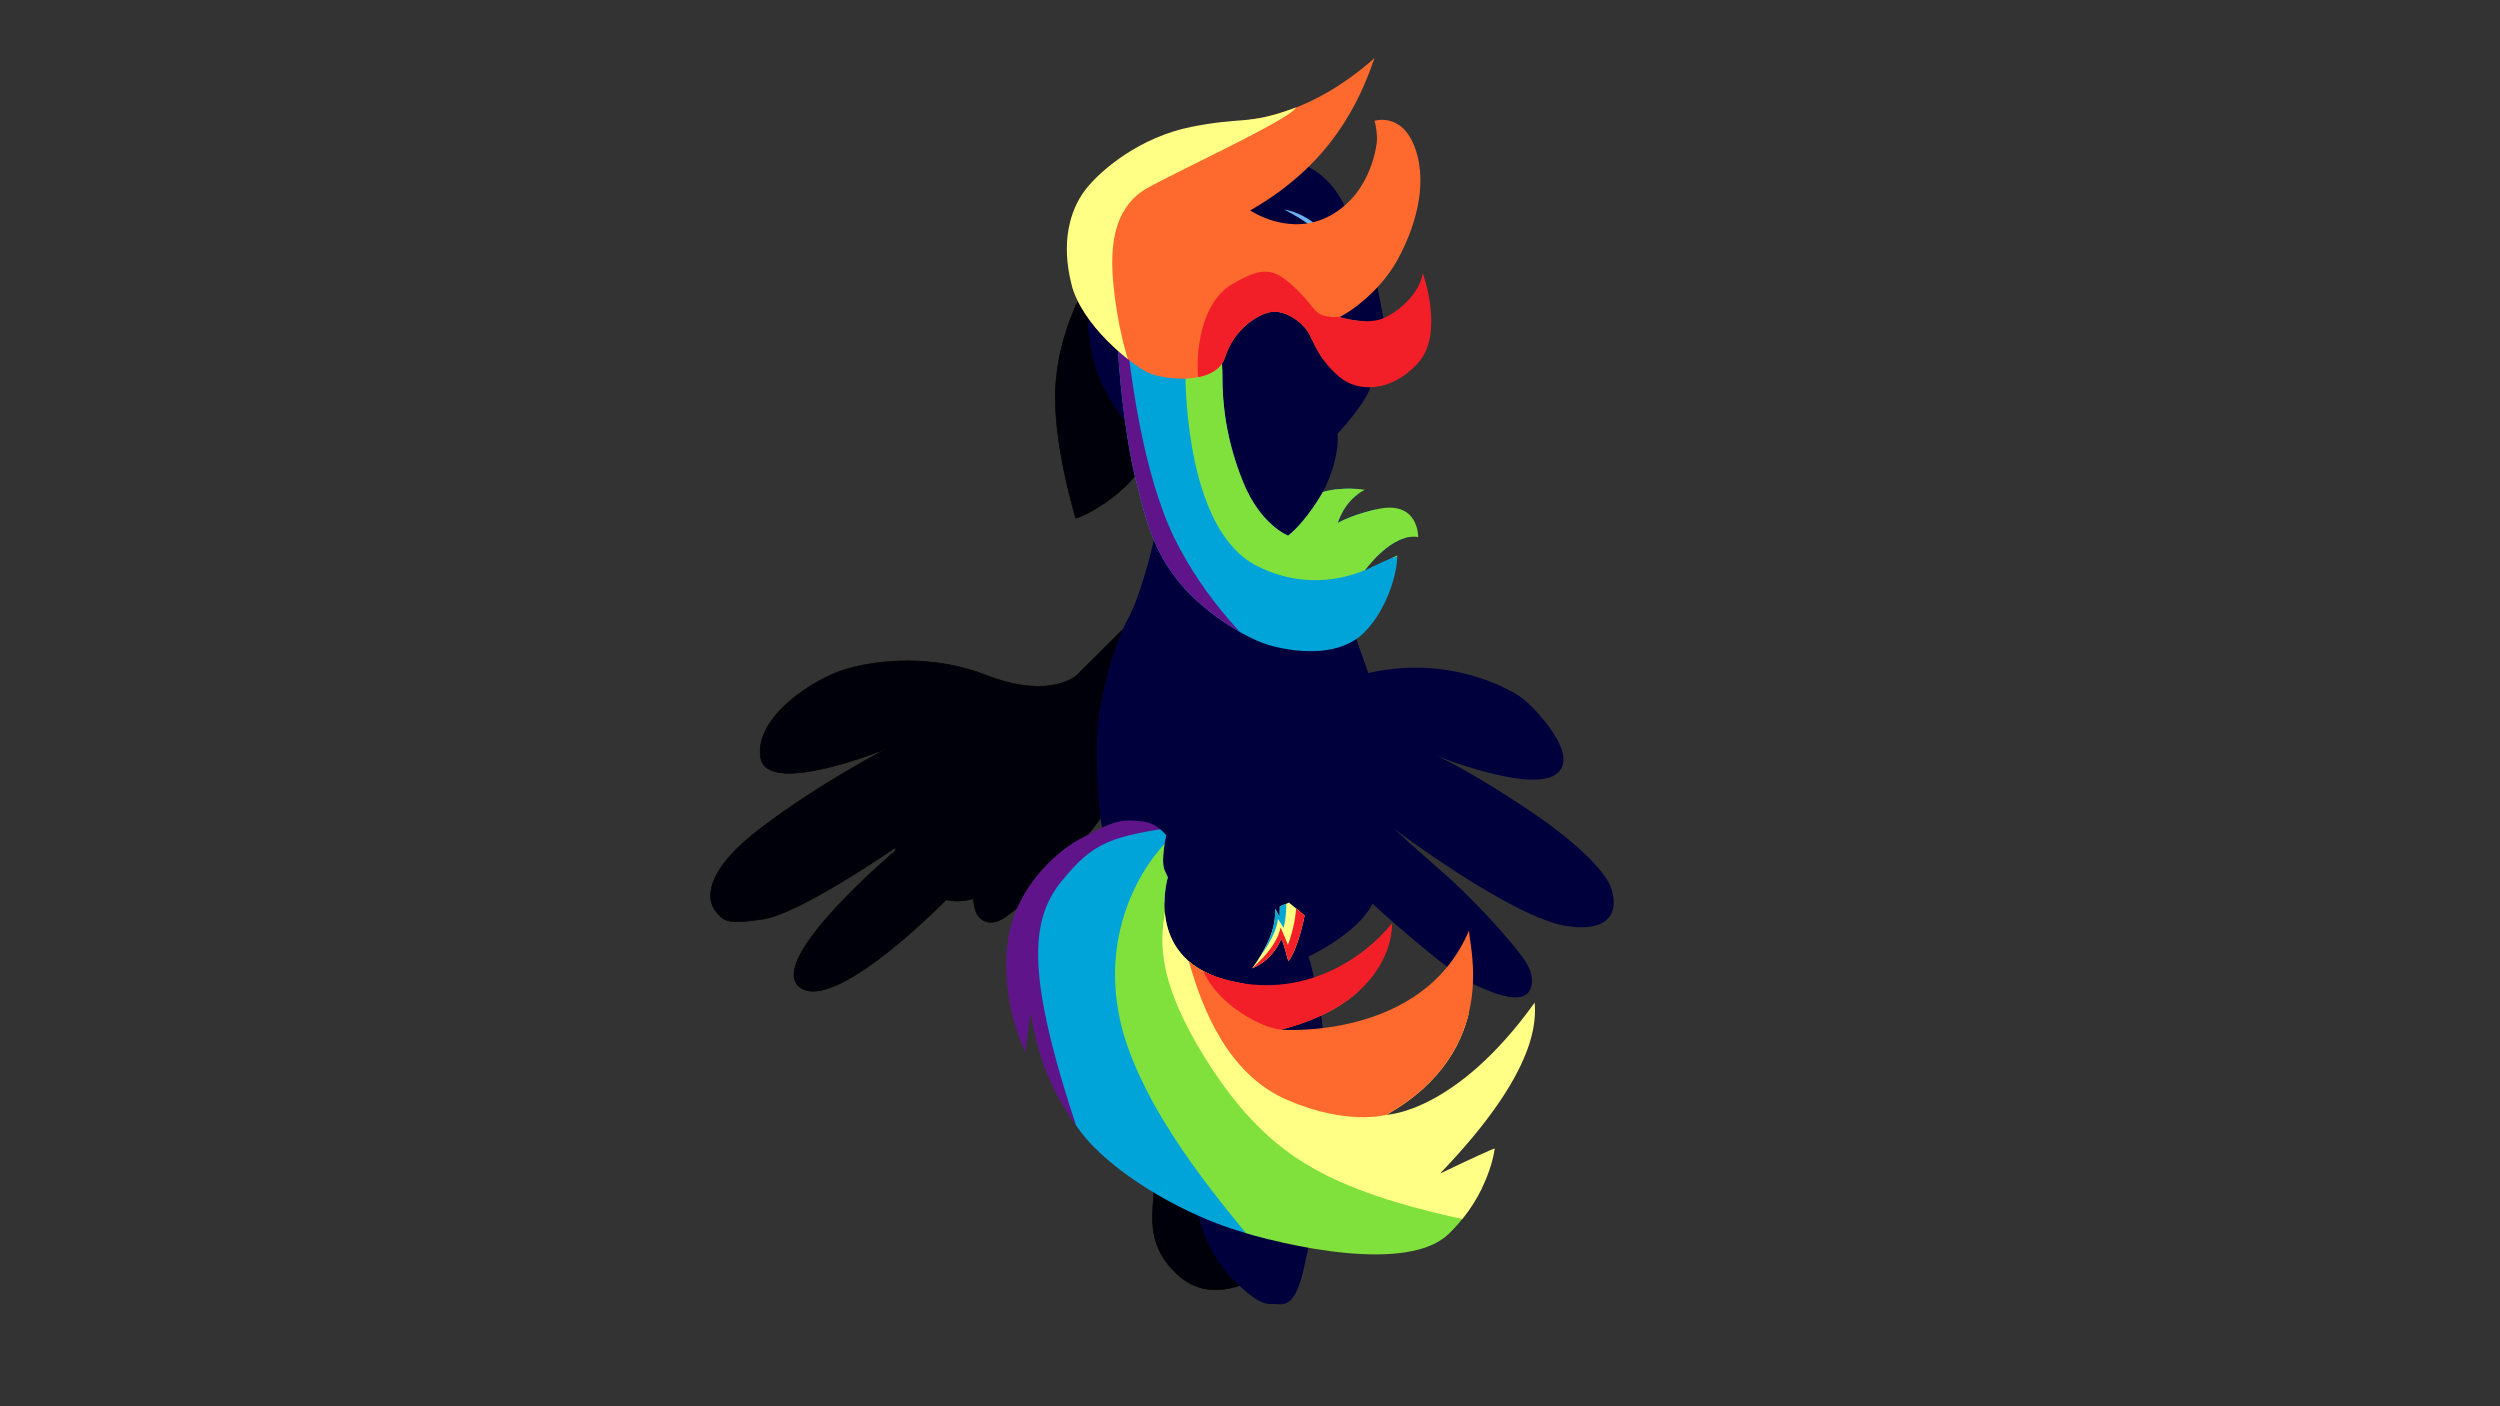 <svg xmlns="http://www.w3.org/2000/svg" xmlns:svg="http://www.w3.org/2000/svg" id="svg2" width="3840" height="2160" version="1.1" viewBox="0 0 3840 2160"><rect x="0" y="0" width="3840" height="2160" fill="#333333" stroke="none"/><defs id="defs6"><clipPath id="clipPath936" clipPathUnits="userSpaceOnUse"><path style="fill:#fff;fill-opacity:1;stroke:none;stroke-width:1px;stroke-linecap:butt;stroke-linejoin:miter;stroke-opacity:1" id="path938" d="m 1923.131,1487.462 c 32.007,-44.143 36.394,-70.906 35.416,-91.688 0,0 5.174,8.701 6.991,12.812 l 0.248,-16.342 14.004,-5.835 24.124,19.803 c 0,0 -9.393,49.903 -25,70.356 0,0 -6.824,-27.124 -10.902,-34.559 0,0 -11.282,31.91 -44.882,45.453 z"/></clipPath><clipPath id="clipPath949" clipPathUnits="userSpaceOnUse"><path style="fill:#57ff00;fill-opacity:1;stroke:none;stroke-width:1px;stroke-linecap:butt;stroke-linejoin:miter;stroke-opacity:1" id="path951" d="m 2357.308,1539.917 c 1.282,25.224 8.203,103.025 -145.579,262.749 48.803,-23.39 80.467,-37.861 84.193,-38.549 0,0 -7.499,69.537 -70.6,131.059 -62.35,60.79 -248.369,19.954 -333.06,-7.778 -84.691,-27.732 -186.837,-88.516 -232.473,-149.207 -45.635,-60.69 -66.454,-116.244 -76.574,-183.167 0,0 -5.436,33.306 -8.275,61.339 0,0 -39.133,-77.866 -27.116,-169.387 12.016,-91.52 87.525,-146.556 110.14,-157.816 22.615,-11.26 50.605,-29.851 77.411,-28.825 26.806,1.025 38.064,2.849 55.92,22.628 0,0 -8.961,38.943 -2.518,53.704 6.443,14.761 5.11,10.539 5.11,10.539 0,0 -37.099,121.567 85.141,156.577 122.239,35.009 218.82,-34.464 259.233,-85.951 0,0 7.14,117.978 -170.607,163.741 0,0 217.746,17.059 288.771,-152.491 -0.718,21.365 50.208,182.87 -126.738,283.201 0,0 106.022,-2.614 227.62,-172.366 z"/></clipPath><clipPath id="clipPath972" clipPathUnits="userSpaceOnUse"><path style="fill:#fff;stroke:none;stroke-width:1px;stroke-linecap:butt;stroke-linejoin:miter;stroke-opacity:1" id="path974" d="m 2111.221,89.093 c -23.443,68.535 -67.248,163.583 -190.92,234.11 0,0 61.985,42.712 124.809,6.942 62.824,-35.771 70.201,-110.358 70.036,-117.49 -0.165,-7.132 -1.496,-20.168 -3.918,-27.105 0,0 43.187,-14.046 62.958,43.679 19.771,57.725 -2.597,123.857 -27.265,169.201 -24.667,45.344 -68.77,78.904 -89.695,88.571 0,0 43.832,14.062 70.717,0.542 26.885,-13.52 52.665,-39.631 57.489,-68.019 0,0 34.044,93.727 -7.935,138.874 -41.979,45.147 -91.791,43.253 -118.427,21.879 -26.637,-21.374 -36.762,-43.883 -47.224,-65.556 -10.462,-21.673 -39.939,-38.672 -59.123,-35.625 -19.184,3.046 -56.774,24.863 -70.93,69.474 -14.156,44.611 -96.89,35.012 -120.111,23.018 -23.221,-11.995 -99.417,-70.611 -115.887,-135.011 -16.471,-64.4 -2.326,-113.943 20.855,-144.426 23.181,-30.483 83.744,-81.463 163.45,-97.321 79.706,-15.858 86.116,-2.533 156.356,-28.117 70.24,-25.584 124.764,-77.619 124.764,-77.619 z"/></clipPath><clipPath id="clipPath995" clipPathUnits="userSpaceOnUse"><path style="fill:#f7f2f2;fill-opacity:1;stroke:none;stroke-width:1px;stroke-linecap:butt;stroke-linejoin:miter;stroke-opacity:1" id="path997" d="m 1717.258,538.233 c 3.095,60.011 15.037,152.46 27.361,198.872 12.325,46.412 21.314,96.788 59.22,148.023 37.905,51.235 108.88,96.799 151.293,107.428 42.413,10.629 103.87,15.292 140.28,-21.072 36.409,-36.364 51.488,-94.776 50.698,-118.104 0,0 -40.599,17.456 -50.177,23.437 0,0 41.385,-58.807 82.361,-51.915 0,0 1.237,-56.297 -61.61,-43.119 0,0 -36.48,7.287 -61.836,21.542 0,0 8.91,-34.311 41.498,-51.044 0,0 -33.736,-5.576 -64.447,3.44 0,0 -23.457,43.153 -53.32,67.094 0,0 -42.151,-15.988 -69.057,-82.076 -26.907,-66.088 -31.903,-122.263 -31.903,-161.181 0,-38.918 -3.405,-33.615 -7.845,-35.393 -4.441,-1.778 -152.804,-21.222 -152.804,-21.222 z"/></clipPath></defs><g id="g10"><path style="fill:#00000b;stroke:#000;stroke-width:1px;stroke-linecap:butt;stroke-linejoin:miter;stroke-opacity:1;fill-opacity:1" id="path1467" d="m 1916.179,1970.386 c -49.26,19.198 -87.566,14.13 -121.792,-27.882 -34.226,-42.012 -22.242,-88.475 -21.675,-116.585 0.567,-28.11 -73.087,-576.132 -73.087,-576.132 0,0 -7.831,4.341 -13.803,13.037 -5.972,8.696 -29.098,36.287 -29.637,40.63 -0.539,4.343 -87.998,90.7 -114.762,106.829 -26.763,16.129 -39.573,-2.44 -42.527,-10.342 -2.954,-7.902 -3.763,-19.571 -3.763,-19.571 0,0 -21.389,6.843 -41.993,1.712 0,0 -170.871,175.097 -224.523,134.28 -53.652,-40.817 147.486,-210.29 147.486,-210.29 l -0.628,-4.34 c 0,0 -145.766,100.954 -202.621,109.873 -56.855,8.919 -61.846,2.716 -73.897,-12.784 -12.052,-15.499 -21.227,-57.588 69.982,-127.022 91.209,-69.435 194.415,-122.413 194.415,-122.413 0,0 -185.992,76.103 -195.091,13.95 -9.1,-62.154 81.553,-121.09 132.147,-135.756 50.594,-14.666 134.002,-22.056 215.787,10.044 81.785,32.1 128.012,9.466 138.477,-1.089 10.464,-10.554 76.739,-76.323 76.739,-76.323 l 84.442,-61.668 -40.75,-194.997 -30.094,25.348 c 0,0 27.035,-34.371 0,0 -27.035,34.371 -74.206,62.127 -92.64,66.998 0,0 -35.738,-116.663 -31.024,-201.684 4.715,-85.021 44.657,-151.332 44.657,-151.332 l 178.173,225.068 101.298,1271.399 z"/><path style="fill:#00003d;stroke:none;stroke-width:1px;stroke-linecap:butt;stroke-linejoin:miter;stroke-opacity:1;fill-opacity:1" id="path953" d="m 1773.856,822.711 c -8.383,39.038 -25.663,100.199 -41.747,128.646 -16.084,28.447 -45.879,118.22 -47.13,185.019 -1.251,66.799 4.244,110.01 6.694,129.618 2.45,19.608 149.778,594.779 149.881,601.784 0.103,7.005 14.57,61.837 55.665,101.064 41.095,39.227 49.045,33.37 61.243,34.169 12.199,0.8 29.194,5.429 42.232,-46.376 13.038,-51.805 16.777,-95.802 19.587,-102.578 2.809,-6.776 12.545,-262.379 11.591,-272.481 -0.954,-10.102 -3.852,-34.955 -5.541,-42.08 -1.689,-7.125 -10.599,-55.401 -16.66,-70.209 0,0 75.788,-35.026 98.469,-81.136 0,0 114.986,104.983 155.989,124.03 41.003,19.047 77.976,30.401 86.973,5.938 8.997,-24.463 -13.879,-49.415 -18.359,-55.618 -4.48,-6.203 -54.818,-68.167 -113.823,-120.041 -59.006,-51.874 -78.723,-70.22 -78.723,-70.22 0,0 185.28,139.903 269.127,150.679 83.848,10.776 71.692,-45.44 63.72,-63.205 -7.972,-17.765 -39.821,-59.728 -136.561,-123.209 -96.74,-63.481 -133.844,-77.079 -133.844,-77.079 0,0 144.209,58.577 186.372,30.542 42.163,-28.035 -34.797,-105.824 -51.203,-117.912 -16.405,-12.088 -110.546,-67.148 -235.997,-38.175 L 2053.644,898.535 2031.9,755.721 c 0,0 25.555,-46.141 22.726,-89.683 0,0 42.383,-45.402 49.973,-70.631 l 21.262,-101.217 c 0,0 -9.557,-53.341 -14.461,-71.289 -4.904,-17.947 -44.094,-101.788 -44.094,-101.788 0,0 -18.471,-50.431 -67.303,-69.031 -48.832,-18.6 -330.929,203.251 -329.718,230.187 1.211,26.937 1.704,98.616 60.335,166.41 58.63,67.794 43.238,174.033 43.238,174.033 z"/><g id="g989" clip-path="url(#clipPath995)"><path style="fill:#00a4d9;stroke:none;stroke-width:1px;stroke-linecap:butt;stroke-linejoin:miter;stroke-opacity:1;fill-opacity:1" id="path984" d="m 1714.07,506.896 110.014,11.636 344.854,315.933 -28.985,173.658 -239.724,10.656 -160.91,-223.834 z"/><path style="fill:#5f1589;stroke:none;stroke-width:1px;stroke-linecap:butt;stroke-linejoin:miter;stroke-opacity:1;fill-opacity:1" id="path980" d="m 1733.358,543.894 c 4.555,32.598 22.005,182.428 69.802,281.042 47.798,98.614 122.644,169.763 146.263,188.804 23.619,19.041 -286.541,-4.398 -286.541,-4.398 l -6.811,-378.806 36.456,-164.945 z"/><path style="fill:#80e13d;stroke:none;stroke-width:1px;stroke-linecap:butt;stroke-linejoin:miter;stroke-opacity:1;fill-opacity:1" id="path982" d="m 1820.653,569.644 c 0.185,31.602 3.346,245.501 109.766,299.509 106.42,54.008 195.435,-8.51 195.435,-8.51 l 83.096,-23.223 -63.506,-124.594 -280.632,-174.609 z"/></g><g id="g887" clip-path="url(#clipPath949)" mask="none"><path style="fill:#5f1589;stroke:none;stroke-width:1px;stroke-linecap:butt;stroke-linejoin:miter;stroke-opacity:1;fill-opacity:1" id="path841" d="m 1814.558,1278.087 -144.454,75.779 24.978,444.761 -218.981,-45.028 4.464,-567.368 358.494,42.829 z"/><path style="fill:#00a4d9;stroke:none;stroke-width:1px;stroke-linecap:butt;stroke-linejoin:miter;stroke-opacity:1;fill-opacity:1" id="path845" d="m 1656.379,1739.623 c -80.291,-240.516 -75.107,-325.378 -25.608,-386.287 49.498,-60.909 75.259,-69.333 190.732,-85.333 115.473,-16 65.703,157.046 65.703,157.046 l -102.157,-39.767 -33.482,157.258 96.456,179.744 127.805,228.478 -329.396,-154.353 z"/><path style="fill:#80e13d;stroke:none;stroke-width:1px;stroke-linecap:butt;stroke-linejoin:miter;stroke-opacity:1;fill-opacity:1" id="path847" d="m 1788.631,1296.333 c -55.022,59.717 -106.834,177.673 -53.679,319.273 53.155,141.601 176.386,271.385 222.599,332.906 46.213,61.521 150.461,22.762 150.461,22.762 l 170.889,-28.432 64.957,-92.091 -307.184,-117.188 -182.544,-123.502 -45.436,-197.381 3.331,-101.611 z"/><path style="fill:#ffff85;stroke:none;stroke-width:1px;stroke-linecap:butt;stroke-linejoin:miter;stroke-opacity:1;fill-opacity:1" id="path851" d="m 1789.78,1397.117 c -4.989,37.22 -20.133,96.721 60.574,226.83 80.707,130.109 158.575,175.956 259.367,211.391 100.793,35.435 248.087,58.515 248.087,58.515 l 54.498,-380.293 -111.165,2.349 -184.029,163.679 -214.613,-95.663 -81.501,-160.28 z"/><path style="fill:#fe6a2d;stroke:none;stroke-width:1px;stroke-linecap:butt;stroke-linejoin:miter;stroke-opacity:1;fill-opacity:1" id="path853" d="m 1826.276,1477.31 c 19.413,68.491 57.777,171.832 150.668,212.106 92.891,40.274 152.744,22.867 152.744,22.867 l 89.761,-46.006 89.267,-144.653 -47.686,-156.015 -121.808,137.435 -162.576,59.332 -124.307,-96.851 z"/><path style="fill:#f21f29;stroke:none;stroke-width:1px;stroke-linecap:butt;stroke-linejoin:miter;stroke-opacity:1;fill-opacity:1" id="path855" d="m 1848.142,1491.083 c 21.505,51.469 89.24,87.917 119.513,90.489 30.273,2.572 62.276,-13.883 62.276,-13.883 l 102.922,-39.951 40.382,-110.264 -78.097,-35.475 z"/></g><g id="g922" clip-path="url(#clipPath936)"><path style="fill:#ffff85;stroke:none;stroke-width:1px;stroke-linecap:butt;stroke-linejoin:miter;stroke-opacity:1;fill-opacity:1" id="path917" d="m 1923.709,1457.543 -9.08,43.034 64.892,0.985 34.052,-119.476 -42.285,-8.303 z"/><path style="fill:#00a7d6;stroke:none;stroke-width:1px;stroke-linecap:butt;stroke-linejoin:miter;stroke-opacity:1;fill-opacity:1" id="path913" d="m 1937.676,1466.022 c 0,0 23.47,-30.66 25.211,-54.867 0,0 7.502,11.821 8.703,14.166 0,0 4.975,-18.885 3.974,-39.542 l -27.715,-11.409 -10.818,60.105 z"/><path style="fill:#f32028;stroke:none;stroke-width:1px;stroke-linecap:butt;stroke-linejoin:miter;stroke-opacity:1;fill-opacity:1" id="path915" d="m 1923.131,1487.462 c 29.398,-26.115 40.867,-47.269 43.815,-62.889 0,0 8.171,18.162 11.287,26.734 0,0 11.157,-27.826 12.857,-58.894 l 22.265,11.823 -32.759,83.2 -63.105,6.852 z"/></g><path style="fill:#6eb3f0;stroke:none;stroke-width:1px;stroke-linecap:butt;stroke-linejoin:miter;stroke-opacity:1;fill-opacity:1" id="path976" d="m 1972.698,321.894 c 31.958,16.636 44.867,28.525 44.867,28.525 l 4.984,-4.296 c 0,0 -20.314,-19.103 -49.851,-24.229 z"/><g id="g970" clip-path="url(#clipPath972)"><path style="fill:#fe6a2d;stroke:none;stroke-width:1px;stroke-linecap:butt;stroke-linejoin:miter;stroke-opacity:1;fill-opacity:1" id="path965" d="m 1642.874,463.25 131.377,179.857 174.75,-15.256 324.866,-293.973 L 2133.619,60.006 1975.693,154.089 1663.794,321.593 Z"/><path style="fill:#f21f29;stroke:none;stroke-width:1px;stroke-linecap:butt;stroke-linejoin:miter;stroke-opacity:1;fill-opacity:1" id="path961" d="m 1840.764,585.525 c -4.356,-42.487 2.208,-119.955 52.346,-149.346 50.137,-29.392 65.749,-23.235 99.927,9.769 34.178,33.004 21.736,43.84 77.44,40.508 55.705,-3.332 139.213,-127.063 139.213,-127.063 l 13.174,255.319 -238.773,1.98 z"/><path style="fill:#ffff85;stroke:none;stroke-width:1px;stroke-linecap:butt;stroke-linejoin:miter;stroke-opacity:1;fill-opacity:1" id="path963" d="m 1736.531,562.912 c -17.549,-46.162 -28.212,-122.162 -28.161,-158.43 0.051,-36.268 5.985,-88.595 53.811,-115.533 47.826,-26.937 216.693,-104.552 227.949,-122.98 11.256,-18.428 -75.852,-33.185 -75.852,-33.185 l -198.913,26.539 -185.397,249.455 133.143,116.5 72.007,75.288 z"/></g></g></svg>
